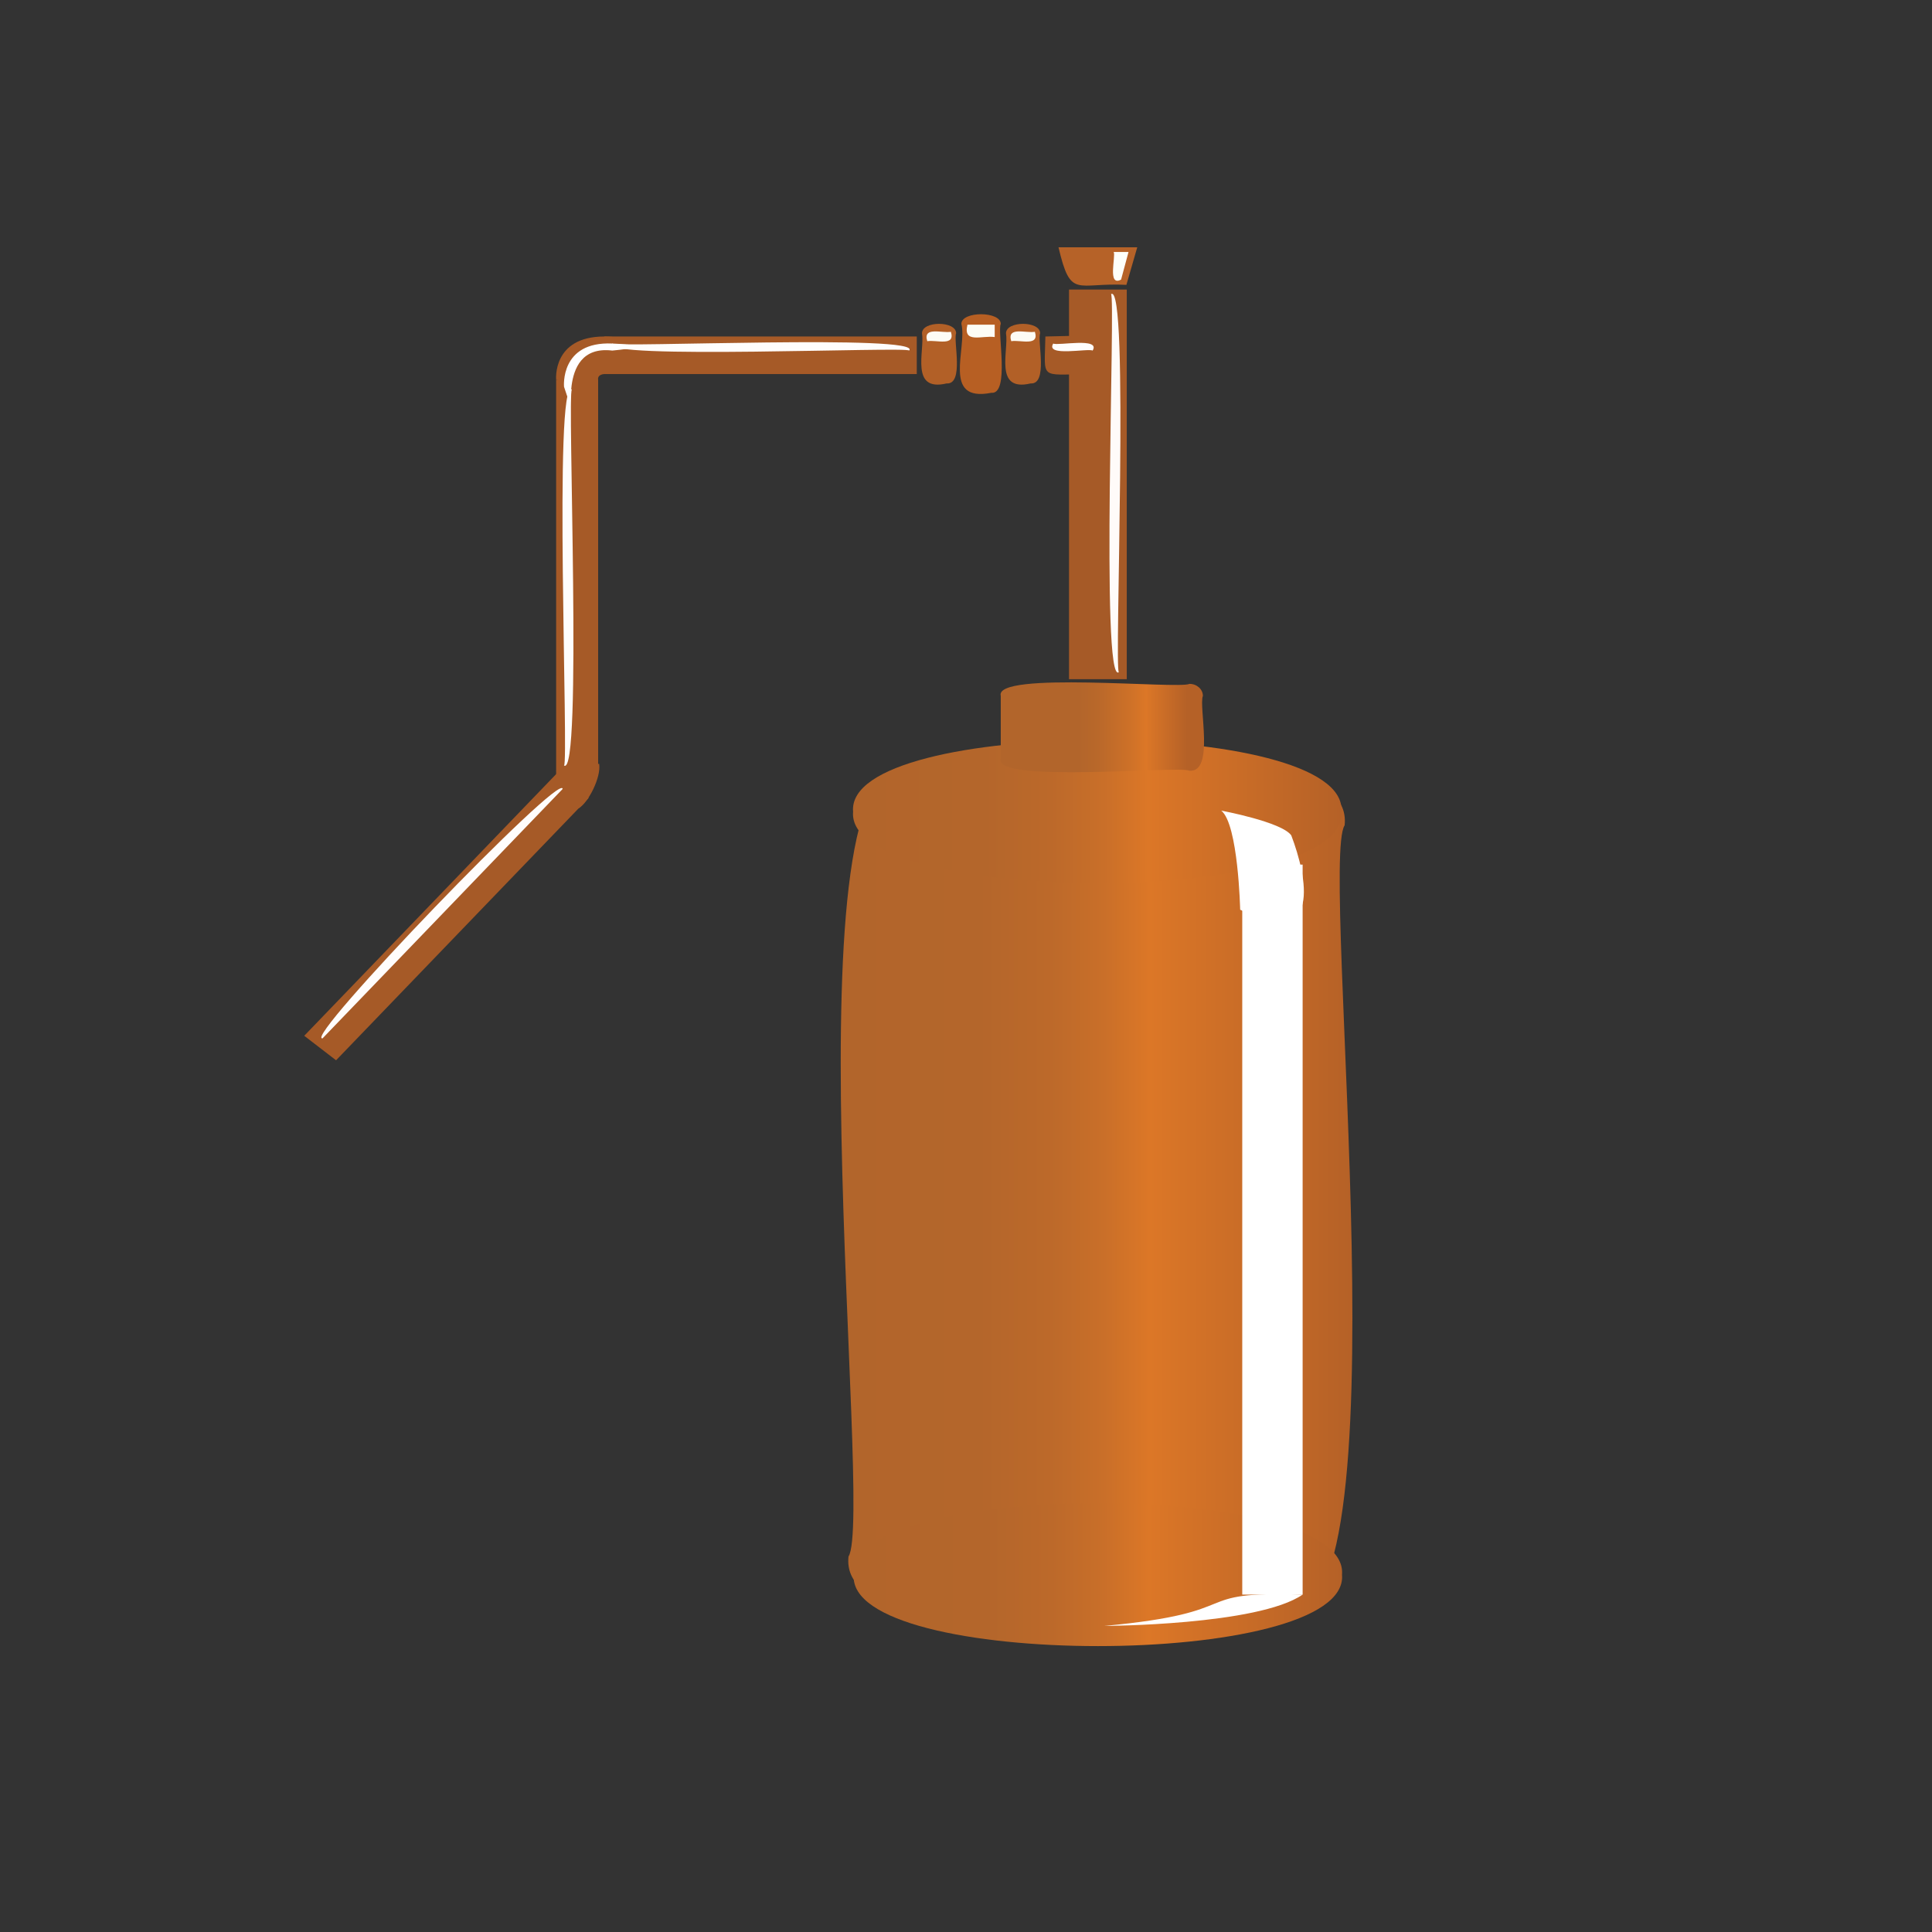 <?xml version="1.0" encoding="utf-8"?>
<!-- Generator: Adobe Illustrator 25.2.1, SVG Export Plug-In . SVG Version: 6.00 Build 0)  -->
<svg version="1.1" id="Layer_1" xmlns="http://www.w3.org/2000/svg" xmlns:xlink="http://www.w3.org/1999/xlink" x="0px" y="0px"
	 viewBox="0 0 1000 1000" style="enable-background:new 0 0 1000 1000;" xml:space="preserve">
<rect x="0" y="0" width="1000" height="1000" fill="#333333" stroke="none"/>
<style type="text/css">
	.st0{fill:url(#SVGID_1_);}
	.st1{fill:url(#SVGID_2_);}
	.st2{fill:url(#SVGID_3_);}
	.st3{fill:url(#SVGID_4_);}
	.st4{fill:#FFFFFF;}
	.st5{fill:#B66228;}
	.st6{fill:#A65A27;}
	.st7{fill:#FFFBF9;}
	.st8{fill:#FFFDFC;}
	.st9{fill:#FEFFFA;}
	.st10{fill:#B26027;}
	.st11{fill:#FDFCF5;}
	.st12{fill:#B75F23;}
</style>
<g>
	<linearGradient id="SVGID_1_" gradientUnits="userSpaceOnUse" x1="435.162" y1="616.397" x2="700" y2="616.397">
		<stop  offset="0" style="stop-color:#B2652B"/>
		<stop  offset="0.27" style="stop-color:#B4662B"/>
		<stop  offset="0.406" style="stop-color:#BC692A"/>
		<stop  offset="0.513" style="stop-color:#C96F29"/>
		<stop  offset="0.604" style="stop-color:#DC7727"/>
		<stop  offset="0.604" style="stop-color:#DC7727"/>
		<stop  offset="0.667" style="stop-color:#D57327"/>
		<stop  offset="1" style="stop-color:#B56127"/>
	</linearGradient>
	<path class="st0" d="M664.38,833.87c-28.46-10.88-231.05,26.94-225.19-28.24c13.44-20.52-33.69-424.26,31.58-406.7
		c28.48,10.88,231.07-26.94,225.21,28.25C682.53,447.69,729.66,851.43,664.38,833.87z"/>
	<linearGradient id="SVGID_2_" gradientUnits="userSpaceOnUse" x1="441.855" y1="815.037" x2="694.67" y2="815.037">
		<stop  offset="0" style="stop-color:#B2652B"/>
		<stop  offset="0.27" style="stop-color:#B4662B"/>
		<stop  offset="0.406" style="stop-color:#BC692A"/>
		<stop  offset="0.513" style="stop-color:#C96F29"/>
		<stop  offset="0.604" style="stop-color:#DC7727"/>
		<stop  offset="0.604" style="stop-color:#DC7727"/>
		<stop  offset="0.667" style="stop-color:#D57327"/>
		<stop  offset="1" style="stop-color:#B56127"/>
	</linearGradient>
	<path class="st1" d="M694.62,815.04c4.31-49.31-257.04-49.31-252.71,0.01C437.6,864.34,698.94,864.34,694.62,815.04z"/>
	<linearGradient id="SVGID_3_" gradientUnits="userSpaceOnUse" x1="441.508" y1="420.098" x2="694.323" y2="420.098">
		<stop  offset="0" style="stop-color:#B2652B"/>
		<stop  offset="0.27" style="stop-color:#B4662B"/>
		<stop  offset="0.406" style="stop-color:#BC692A"/>
		<stop  offset="0.513" style="stop-color:#C96F29"/>
		<stop  offset="0.604" style="stop-color:#DC7727"/>
		<stop  offset="0.604" style="stop-color:#DC7727"/>
		<stop  offset="0.667" style="stop-color:#D57327"/>
		<stop  offset="1" style="stop-color:#B56127"/>
	</linearGradient>
	<path class="st2" d="M694.27,420.1c4.31-49.31-257.04-49.31-252.71,0.01C437.25,469.41,698.6,469.41,694.27,420.1z"/>
	<linearGradient id="SVGID_4_" gradientUnits="userSpaceOnUse" x1="517.882" y1="376.455" x2="623.213" y2="376.455">
		<stop  offset="0.38" style="stop-color:#B2652B"/>
		<stop  offset="0.48" style="stop-color:#B9682A"/>
		<stop  offset="0.625" style="stop-color:#CC7028"/>
		<stop  offset="0.716" style="stop-color:#DC7727"/>
		<stop  offset="0.748" style="stop-color:#D57327"/>
		<stop  offset="0.916" style="stop-color:#B56127"/>
	</linearGradient>
	<path class="st3" d="M615.67,353.97c-5.46,2.85-101.17-6.76-97.68,6.2c0,0,0,32.55,0,32.55c-3.8,12.89,92.58,3.47,97.68,6.21
		c13.06,1,4.7-33.23,6.94-38.75C622.61,356.75,619.5,353.97,615.67,353.97z"/>
	<rect x="642.99" y="447.52" class="st4" width="31.25" height="377.84"/>
	<path class="st5" d="M618.53,395.28"/>
	<path class="st4" d="M632.12,419.58c0,0,31.34,5.83,36.24,12.82c8.04,21.1,16.48,60.18-26.45,38.46
		C641.91,470.87,640.93,426.57,632.12,419.58z"/>
	<path class="st4" d="M571.66,841.57c0,0,79.48-0.27,102.58-16.21C613.17,823.4,647.94,834.48,571.66,841.57z"/>
	<g>
		<rect x="553.32" y="149.87" class="st6" width="29.89" height="201.68"/>
		<path class="st7" d="M579.13,347.9c-9.64,7.64-1.55-195.83-4.08-195.6C584.7,144.66,576.61,348.13,579.13,347.9z"/>
		<g>
			<path class="st6" d="M562.83,193.61c-25.14,0.34-22.11,3-21.74-19.44C566.23,173.82,563.2,171.16,562.83,193.61z"/>
			<path class="st8" d="M565.54,181.46c-2.31-1.29-24.66,3.39-20.38-3.64C547.48,179.1,569.83,174.43,565.54,181.46z"/>
		</g>
		<path class="st5" d="M547.88,128h40.76l-5.62,19.44C557.04,146.12,554.24,155.05,547.88,128z"/>
		<path class="st9" d="M584.12,130.43l-3.85,14.29c-7.29,3.86-2.57-12.31-3.85-14.3C576.41,130.43,584.12,130.43,584.12,130.43z"/>
	</g>
	<g>
		<path class="st10" d="M533.43,198.47c-19.11,4.5-11.21-16.96-12.72-25.95c-0.04-6.54,17.7-6.52,17.66,0
			C536.84,176.51,542.59,199.06,533.43,198.47z"/>
		<path class="st11" d="M535.65,171.74c-4.66,0.8-14.67-2.9-12.23,4.86C528.09,175.79,538.1,179.5,535.65,171.74z"/>
	</g>
	<g>
		<path class="st12" d="M513.05,203.32c-25.78,5.06-12.32-23.1-15.44-35.67c0.01-6.7,20.37-6.65,20.38,0
			C516.1,171.6,522.81,204.32,513.05,203.32z"/>
		<path class="st11" d="M514.86,168.04h-14.11c-2.46,10.04,7.53,5.48,14.11,6.42C514.86,174.46,514.86,168.04,514.86,168.04z"/>
	</g>
	<g>
		<path class="st10" d="M489.95,198.47c-19.11,4.5-11.21-16.96-12.72-25.95c-0.04-6.54,17.7-6.52,17.66,0
			C493.36,176.51,499.12,199.06,489.95,198.47z"/>
		<path class="st11" d="M492.18,171.74c-4.66,0.8-14.67-2.9-12.23,4.86C484.61,175.79,494.62,179.5,492.18,171.74z"/>
	</g>
	<g>
		<rect x="287.86" y="196.67" class="st6" width="21.74" height="204.69"/>
		<path class="st8" d="M296.01,201.66c-2.54,0.63,5.58,201.46-4.07,194.54C294.48,395.56,286.36,194.73,296.01,201.66z"/>
	</g>
	<path class="st6" d="M312.84,193.61c0,0-3.76,0.05-3.24,3.06c0.52,3.01-21.74,0-21.74,0s-2.2-22.5,24.98-22.5
		C340.01,174.17,312.84,193.61,312.84,193.61z"/>
	<g>
		<rect x="312.84" y="174.17" class="st6" width="161.68" height="19.44"/>
		<path class="st8" d="M470.57,181.46c-0.63-2.21-161.34,4.9-153.67-3.64C317.54,180.02,478.25,172.91,470.57,181.46z"/>
	</g>
	<path class="st4" d="M291.94,200.19c0,0-2.2-23.6,24.98-22.38c27.17,1.21,0,3.64,0,3.64C285.03,177.6,300.95,227.57,291.94,200.19z
		"/>
	<g>
		<polygon class="st6" points="304.7,412.99 173.95,548.8 157.47,536.12 288.22,400.31 		"/>
		<path class="st8" d="M291.21,408.38L166.95,537.45C156.04,538.81,291.07,398.55,291.21,408.38z"/>
	</g>
	<path class="st6" d="M299.47,418.42c5.04-2.91,11.8-16.19,10.64-23.14c0,0-9.51,3.65-9.51,3.65s-12.75,0-12.75,0L299.47,418.42z"/>
</g>
</svg>

